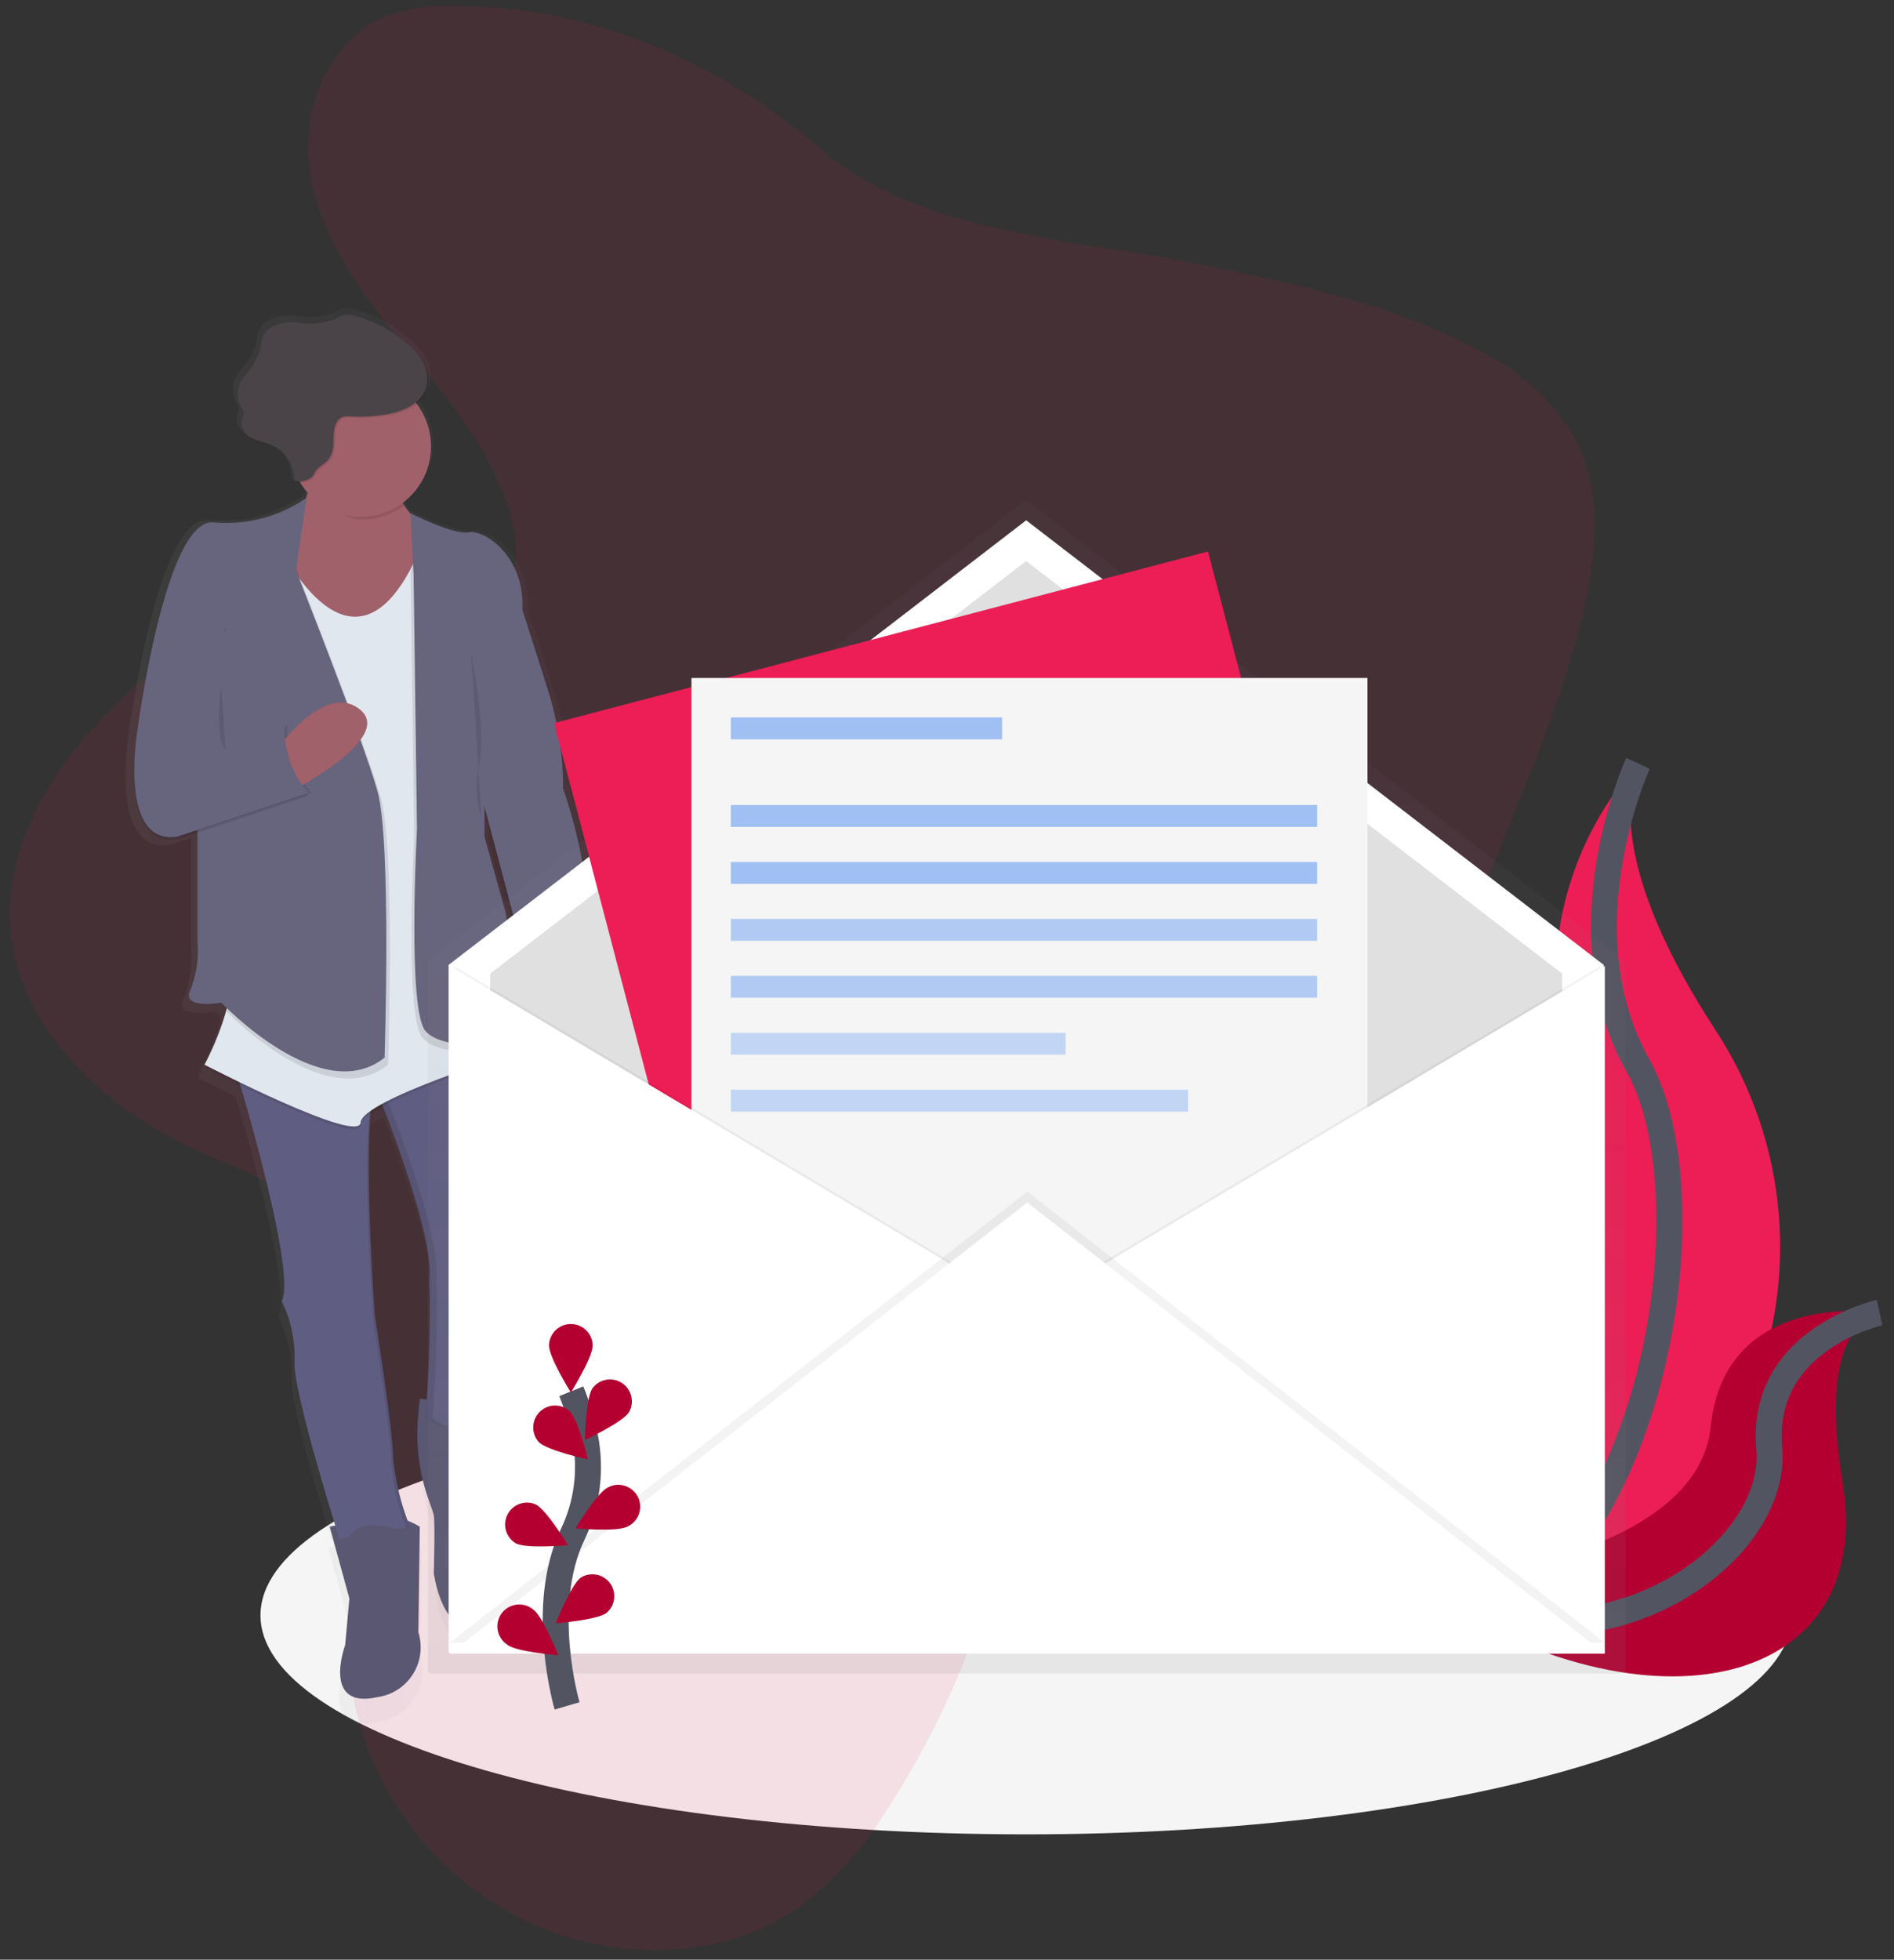 <svg width="146" height="151" viewBox="0 0 146 151" fill="none" xmlns="http://www.w3.org/2000/svg" class="process-step-image__svg-element">
<rect x="0" y="0" width="146" height="151" fill="#333333" stroke="none"/>
<path d="M79.103 141.341C111.702 141.341 138.128 133.786 138.128 124.466C138.128 115.146 111.702 107.591 79.103 107.591C46.505 107.591 20.079 115.146 20.079 124.466C20.079 133.786 46.505 141.341 79.103 141.341Z" fill="#F5F5F5"/>
<path d="M126.265 58.82C119.927 65.909 118.162 75.984 121.712 84.808C127.614 100.333 111.594 126.152 111.594 126.152C111.594 126.152 111.763 126.127 112.085 126.071C122.148 124.289 130.647 117.574 134.712 108.191C138.777 98.809 137.867 88.011 132.287 79.443C127.854 72.656 124.206 64.693 126.265 58.82Z" class="process-step-image__accent-element-1" fill="#ED1D55"/>
<path d="M126.265 58.82C126.265 58.82 120.363 71.645 126.265 82.108C132.167 92.571 127.278 121.933 111.594 126.152" stroke="#535461" stroke-width="2"/>
<path d="M144.887 101.138C144.887 101.138 132.956 99.238 131.868 109.938C130.779 120.638 108.933 122.12 108.933 122.12C108.933 122.12 109.075 122.22 109.342 122.393C127.387 134.246 144.637 129.943 142.038 114.203C141.066 108.352 141.142 102.474 144.887 101.138Z" class="process-step-image__accent-element-2" fill="#B40031"/>
<path d="M144.887 101.138C144.887 101.138 135.625 103.173 136.386 111.601C137.146 120.029 122.627 130.126 108.926 122.116" stroke="#535461" stroke-width="2"/>
<path opacity="0.1" d="M35.622 0.48C33.767 0.341 31.902 0.553 30.126 1.107C25.39 2.812 23.144 8.391 23.875 13.223C24.605 18.055 27.607 22.25 30.722 26.095C33.837 29.94 37.213 33.735 38.917 38.324C39.897 40.583 40.034 43.12 39.302 45.472C37.967 49.001 33.939 50.972 30.074 51.382C26.208 51.792 22.326 50.993 18.446 50.715C15.013 50.155 11.534 51.402 9.236 54.015C4.206 58.706 0.178 65.115 0.83 71.834C1.567 79.456 8.138 85.482 15.335 88.712C17.719 89.784 20.239 90.651 22.337 92.181C27.862 96.214 29.103 103.772 28.554 110.445C28.004 117.118 26.129 123.797 27.173 130.412C28.575 138.329 33.816 145.032 41.157 148.3C47.685 151.19 55.854 151.01 61.644 146.921C64.379 144.835 66.693 142.249 68.463 139.299C71.26 134.997 73.536 130.379 75.244 125.54C76.052 123.248 76.812 120.782 78.698 119.188C79.918 118.254 81.322 117.587 82.817 117.231C87.265 115.946 91.951 115.592 96.44 114.449C100.929 113.306 105.447 111.176 107.887 107.367C111.341 101.962 109.729 95.049 109.745 88.69C109.773 74.202 118.75 61.23 122.063 47.111C123.145 42.495 123.548 37.388 121.131 33.272C119.317 30.519 116.783 28.317 113.805 26.906C107.409 23.473 100.129 21.945 92.97 20.458C83.022 18.395 70.941 18.128 63.23 11.453C55.837 5.047 45.713 0.48 35.622 0.48Z" class="process-step-image__accent-element-1" fill="#ED1D55"/>
<g opacity="0.5">
<path d="M43.952 61.09C43.951 58.442 43.537 55.81 42.723 53.29L40.699 47.007V46.696C40.761 42.671 37.626 40.663 36.419 40.881C35.182 41.104 31.753 39.381 31.753 39.381V39.428C31.517 39.157 31.305 38.867 31.118 38.561C32.316 37.689 33.112 36.37 33.325 34.903C33.538 33.436 33.15 31.945 32.249 30.768C32.62 30.489 32.903 30.109 33.064 29.674C33.306 28.86 33.162 27.979 32.674 27.284C32.48 26.993 32.254 26.724 32 26.484C31.614 26.102 31.192 25.757 30.741 25.455C29.64 24.632 28.374 24.056 27.031 23.767C26.797 23.712 26.555 23.712 26.321 23.767C26.119 23.849 25.926 23.953 25.747 24.078C24.744 24.452 23.655 24.537 22.607 24.321C21.541 24.265 20.245 24.564 19.908 25.565C19.835 25.882 19.779 26.202 19.739 26.525C19.47 27.276 19.052 27.964 18.51 28.55C17.966 29.153 17.803 30.009 18.087 30.771C18.218 31.007 18.423 31.225 18.423 31.495C18.393 31.686 18.336 31.872 18.255 32.048C18.172 32.483 18.342 32.928 18.694 33.197C18.84 33.353 19.011 33.484 19.2 33.583C19.735 33.856 20.35 33.941 20.899 34.194C21.171 34.322 21.42 34.492 21.637 34.7C22.174 35.264 22.462 36.021 22.437 36.8L22.55 36.812V36.912C22.668 36.925 22.793 36.937 22.916 36.942C23.093 37.226 23.296 37.494 23.521 37.742C23.483 37.886 23.44 38.032 23.391 38.181C21.244 39.647 18.656 40.323 16.067 40.096C12.133 39.541 9.883 56.753 9.883 56.753C9.737 57.737 9.666 58.731 9.67 59.726C9.653 62.257 10.185 65.57 13.144 65.082L14.717 64.564V73.077C14.837 74.397 14.645 75.726 14.155 76.958C13.37 78.507 16.63 77.958 16.63 77.958C16.63 77.958 16.755 78.088 16.983 78.309L16.91 78.509L17.01 78.609C16.582 80.076 16.004 81.494 15.286 82.843L15.378 82.89C15.319 83.003 15.286 83.059 15.286 83.059C15.286 83.059 16.497 83.678 18.163 84.476C19.502 89.005 22.433 99.495 21.468 101.493L21.495 101.55C22.193 102.983 22.532 104.564 22.481 106.157C22.297 107.966 24.799 116.186 25.734 119.171L25.292 119.26L26.865 124.923L26.527 128.588C26.527 128.588 24.616 133.696 29.112 132.697C30.272 132.546 31.305 131.89 31.934 130.904C32.563 129.918 32.724 128.705 32.372 127.589L32.485 119.259C32.485 119.259 32.051 119.018 31.517 118.786C30.884 117.197 30.49 115.523 30.349 113.818C30.349 111.709 28.887 102.601 28.887 102.601V102.537L28.878 102.415V102.395C28.878 102.282 28.86 102.127 28.846 101.938V101.928C28.454 96.875 28.353 91.804 28.542 86.74C28.867 86.52 29.205 86.319 29.554 86.14C30.653 88.908 33.469 96.385 33.29 99.522C33.066 103.403 33.234 100.356 33.29 99.859C33.307 99.705 33.319 99.891 33.324 100.308V101.95C33.324 102.287 33.324 102.662 33.312 103.05V103.286C33.312 103.524 33.312 103.767 33.3 104.013C33.3 104.35 33.287 104.678 33.28 105.013C33.263 105.772 33.241 106.54 33.214 107.259C33.214 107.339 33.211 107.418 33.206 107.497C33.2 107.654 33.194 107.808 33.187 107.959C33.179 108.11 33.173 108.257 33.167 108.401C33.16 108.544 33.153 108.683 33.145 108.818C33.137 108.977 33.126 109.129 33.118 109.274L32.507 109.186L32.377 110.586C32.173 112.815 32.461 115.062 33.221 117.167C33.429 117.744 33.591 118.222 33.627 118.392C33.74 118.947 33.627 122.948 33.627 122.948C33.627 122.948 34.302 128.167 37.451 127.167C38.771 126.61 39.697 125.394 39.884 123.973C40.249 122.38 40.113 120.714 39.495 119.202C38.922 117.981 38.72 116.619 38.913 115.284C39.28 113.606 39.469 111.894 39.474 110.176L39.127 110.127C39.214 109.962 39.292 109.793 39.362 109.621C39.362 109.621 39.249 101.958 40.261 100.959C40.818 100.409 40.767 99.088 40.599 98.008C40.358 96.445 40.301 94.859 40.43 93.283C40.454 92.684 40.55 92.089 40.715 91.513C41.014 90.926 41.308 85.006 39.994 82.157L40.264 82.073L40.222 81.864L40.264 81.85C40.462 82.379 40.687 82.898 40.939 83.404C41.005 83.456 41.081 83.493 41.162 83.515C44.803 82.875 44.95 79.475 44.748 77.615C44.902 77.689 44.986 77.737 44.986 77.737L45.323 72.843C45.669 71.935 45.825 70.966 45.78 69.996C45.602 66.955 44.986 63.955 43.952 61.09ZM39.938 75C39.688 72.869 39.339 70.862 39.339 70.862L37.653 64.862V62.678L40.327 72.668L39.938 75Z" fill="url(#paint0_linear_125_10738)"/>
</g>
<path d="M32.356 107.76L32.231 109.132C32.034 111.312 32.313 113.509 33.049 115.57C33.249 116.135 33.407 116.601 33.44 116.77C33.547 117.313 33.44 121.22 33.44 121.22C33.44 121.22 34.09 126.32 37.128 125.344C38.406 124.79 39.297 123.604 39.476 122.222C39.827 120.666 39.695 119.04 39.098 117.561C38.544 116.366 38.349 115.036 38.536 113.732C38.891 112.092 39.073 110.418 39.079 108.74L32.356 107.76Z" fill="#5A5773"/>
<path d="M29.102 84.209C29.102 84.209 33.332 94.52 33.115 98.317C32.898 102.114 33.061 99.13 33.115 98.643C33.189 102.19 33.081 105.738 32.789 109.274C32.789 109.274 37.236 112.529 38.971 108.189C38.971 108.189 38.863 100.702 39.837 99.724C40.374 99.187 40.321 97.895 40.163 96.84C39.929 95.314 39.872 93.767 39.994 92.228C40.013 91.642 40.105 91.061 40.269 90.498C40.595 89.847 40.92 82.467 38.97 80.405L29.102 84.209Z" fill="#605D82"/>
<path opacity="0.1" d="M33.333 109.278C33.624 105.742 33.733 102.194 33.658 98.647C33.604 99.135 33.441 102.12 33.658 98.321C33.876 94.522 29.646 84.213 29.646 84.213L39.109 80.571C39.065 80.515 39.02 80.463 38.974 80.414L29.105 84.214C29.105 84.214 33.334 94.525 33.117 98.325C32.9 102.125 33.063 99.138 33.117 98.651C33.191 102.198 33.083 105.746 32.791 109.282C33.819 110.019 35.048 110.425 36.313 110.443C35.24 110.302 34.217 109.902 33.333 109.278Z" fill="black"/>
<path d="M25.415 117.635L26.933 123.17L26.607 126.751C26.607 126.751 24.764 131.743 29.105 130.766C30.23 130.606 31.227 129.959 31.832 128.998C32.438 128.037 32.59 126.858 32.25 125.774L32.358 117.635C31.595 117.175 30.744 116.88 29.86 116.768C29.101 116.877 25.415 117.635 25.415 117.635Z" fill="#5A5773"/>
<path d="M17.932 81.605C17.932 81.605 22.921 97.775 21.729 100.271C22.416 101.689 22.75 103.252 22.706 104.827C22.49 106.995 26.176 118.609 26.176 118.609L31.6 117.632C30.912 115.932 30.474 114.141 30.301 112.315C30.301 110.253 28.89 101.346 28.89 101.346C28.89 101.346 27.698 85.067 29.108 83.33L17.932 81.605Z" fill="#605D82"/>
<g opacity="0.1">
<path d="M28.683 84.653C27.783 88.339 28.778 101.901 28.778 101.901C28.778 101.901 30.188 110.801 30.188 112.87C30.321 114.525 30.697 116.152 31.304 117.698L31.598 117.646C30.91 115.946 30.472 114.155 30.299 112.329C30.299 110.267 28.889 101.36 28.889 101.36C28.889 101.36 27.977 88.965 28.683 84.653Z" fill="black"/>
<path d="M21.728 100.27L21.755 100.326C21.763 100.27 21.772 100.211 21.777 100.157C21.763 100.195 21.747 100.233 21.728 100.27Z" fill="black"/>
<path d="M28.858 83.865C28.907 83.678 28.99 83.501 29.102 83.344L17.932 81.605C17.932 81.605 17.998 81.816 18.111 82.192L28.858 83.865Z" fill="black"/>
</g>
<path d="M43.96 75.744C43.96 75.744 45.587 81.819 40.707 82.69C40.627 82.669 40.553 82.633 40.489 82.582C40.489 82.582 37.669 77.047 39.838 74.877L43.96 75.744Z" fill="#A1616A"/>
<path d="M24.006 35.377C24.006 35.377 24.331 39.933 20.753 42.105C17.174 44.277 28.342 50.244 28.342 50.244L34.199 40.91C34.199 40.91 31.707 41.232 30.189 36.895L24.006 35.377Z" fill="#A1616A"/>
<path opacity="0.1" d="M21.618 42.428C21.618 42.428 27.15 53.928 32.138 43.079L39.838 81.279C39.838 81.279 27.907 84.97 27.801 86.706C27.695 88.442 15.765 82.257 15.765 82.257C15.765 82.257 18.363 77.481 17.718 74.552C17.072 71.623 21.618 42.428 21.618 42.428Z" fill="black"/>
<path d="M21.618 42.21C21.618 42.21 27.15 53.71 32.138 42.861L39.838 81.061C39.838 81.061 27.907 84.752 27.801 86.488C27.695 88.224 15.765 82.039 15.765 82.039C15.765 82.039 18.363 77.263 17.718 74.334C17.072 71.405 21.618 42.21 21.618 42.21Z" fill="#E1E7EF"/>
<path d="M27.042 120.674C27.042 120.674 25.632 117.527 28.885 117.527C32.137 117.527 31.597 120.349 31.597 120.349L27.042 120.674Z" fill="#5A5773"/>
<path d="M34.416 112.534C34.416 112.534 33.117 109.169 36.369 109.061C39.62 108.953 37.995 112.099 37.995 112.099L34.416 112.534Z" fill="#5A5773"/>
<path opacity="0.1" d="M31.651 39.765C31.651 39.765 34.958 41.453 36.148 41.23C37.338 41.007 40.485 43.074 40.269 47.199L42.229 53.352C43.013 55.819 43.411 58.392 43.409 60.981C43.409 60.981 46.229 68.794 44.708 72.267L44.382 77.043C42.821 76.21 41.044 75.87 39.286 76.066L39.941 72.166L37.007 61.094L32.133 49.265L31.651 39.765Z" fill="black"/>
<path d="M31.651 39.55C31.651 39.55 34.958 41.238 36.148 41.015C37.338 40.792 40.485 42.859 40.269 46.984L42.229 53.137C43.013 55.604 43.411 58.177 43.409 60.766C43.409 60.766 46.229 68.579 44.708 72.052L44.382 76.828C42.821 75.995 41.044 75.655 39.286 75.851L39.936 71.944L37.007 60.876L32.131 49.047L31.651 39.55Z" fill="#67647E"/>
<path opacity="0.1" d="M37.128 52.737V65L38.755 70.861C38.755 70.861 39.839 77.261 39.514 79.218C39.188 81.175 33.982 81.606 32.572 79.977C31.162 78.348 31.922 64.452 31.922 64.452L31.65 44.109L31.867 43.458L37.128 52.737Z" fill="black"/>
<path d="M37.35 52.195V64.462L38.977 70.323C38.977 70.323 40.061 76.723 39.735 78.68C39.41 80.637 34.204 81.068 32.794 79.439C31.384 77.81 32.143 63.914 32.143 63.914L31.874 43.562L37.35 52.195Z" fill="#67647E"/>
<path opacity="0.1" d="M15.492 62.397L18.963 73.197L17.336 77.809C17.336 77.809 25.036 85.948 29.917 82.041C29.917 82.041 30.459 65.436 29.374 61.529C28.289 57.622 23.084 44.485 23.084 44.485L22.008 41.017L16.261 44.272L15.492 62.397Z" fill="black"/>
<path d="M15.22 61.852V72.483C15.338 73.775 15.152 75.076 14.678 76.283C13.917 77.802 17.064 77.26 17.064 77.26C17.064 77.26 24.764 85.399 29.645 81.492C29.645 81.492 30.188 64.887 29.102 60.98C28.017 57.073 22.812 43.936 22.812 43.936L21.728 40.463L15.981 43.718L15.22 61.852Z" fill="#67647E"/>
<path opacity="0.1" d="M23.626 38.575C21.553 40.021 19.04 40.693 16.523 40.475C12.725 39.932 10.558 56.754 10.558 56.754C10.558 56.754 9.148 65.436 13.703 64.677L23.789 61.312C22.507 59.89 21.844 58.015 21.946 56.103L17.064 58.055L17.283 48.723L23.626 38.575Z" fill="black"/>
<path opacity="0.1" d="M10.773 56.535C10.773 56.535 9.363 65.217 13.918 64.458L24.005 61.093C22.723 59.671 22.059 57.797 22.162 55.884L17.283 57.838L10.773 56.535Z" fill="black"/>
<path d="M21.922 57.028C21.922 57.028 25.307 52.575 27.799 54.713C30.292 56.851 22.816 60.769 22.816 60.769L21.922 57.028Z" fill="#A1616A"/>
<path d="M23.626 38.357C21.553 39.803 19.04 40.475 16.523 40.257C12.725 39.714 10.558 56.536 10.558 56.536C10.558 56.536 9.148 65.218 13.703 64.459L23.789 61.094C22.507 59.672 21.844 57.797 21.946 55.885L17.064 57.839L17.283 48.505L22.815 43.949L23.626 38.357Z" fill="#67647E"/>
<path opacity="0.1" d="M30.295 37.109L24.113 35.59C24.113 35.59 24.434 35.955 24.059 37.38C25.058 38.522 26.276 40.04 27.909 40.04C29.077 40.042 30.215 39.665 31.15 38.965C30.801 38.378 30.514 37.756 30.295 37.109Z" fill="black"/>
<path d="M27.801 39.824C30.797 39.824 33.225 37.394 33.225 34.397C33.225 31.4 30.797 28.97 27.801 28.97C24.806 28.97 22.378 31.4 22.378 34.397C22.378 37.394 24.806 39.824 27.801 39.824Z" fill="#A1616A"/>
<path opacity="0.1" d="M29.857 32.041C31.115 31.827 32.498 31.268 32.92 30.063C33.154 29.267 33.016 28.409 32.544 27.727C32.072 27.057 31.476 26.484 30.788 26.039C29.728 25.234 28.504 24.672 27.203 24.392C26.978 24.338 26.743 24.338 26.518 24.392C26.323 24.471 26.137 24.572 25.963 24.692C24.995 25.058 23.942 25.141 22.927 24.93C21.894 24.876 20.654 25.168 20.329 26.145C20.229 26.445 20.235 26.773 20.16 27.083C19.899 27.814 19.498 28.487 18.98 29.066C18.458 29.66 18.302 30.492 18.572 31.236C18.699 31.467 18.91 31.68 18.91 31.943C18.878 32.13 18.821 32.312 18.741 32.485C18.666 33.079 18.998 33.649 19.551 33.877C20.066 34.144 20.66 34.226 21.187 34.477C22.193 34.973 22.818 36.011 22.786 37.133C23.257 37.261 23.761 37.16 24.147 36.86C24.292 36.7 24.363 36.485 24.494 36.315C24.689 36.113 24.907 35.934 25.142 35.782C26.277 34.849 25.471 33.56 26.113 32.554C26.45 32.036 26.987 32.195 27.53 32.203C28.309 32.221 29.088 32.167 29.857 32.041Z" fill="black"/>
<path d="M29.749 31.933C31.007 31.719 32.39 31.16 32.812 29.955C33.046 29.16 32.908 28.301 32.436 27.619C31.965 26.949 31.368 26.376 30.68 25.931C29.62 25.126 28.396 24.564 27.095 24.284C26.87 24.23 26.635 24.23 26.41 24.284C26.215 24.363 26.029 24.464 25.855 24.584C24.887 24.95 23.834 25.033 22.82 24.822C21.786 24.768 20.546 25.06 20.221 26.037C20.121 26.337 20.126 26.665 20.052 26.975C19.791 27.706 19.39 28.38 18.872 28.958C18.35 29.552 18.194 30.384 18.464 31.128C18.591 31.359 18.801 31.572 18.801 31.835C18.768 32.022 18.712 32.204 18.632 32.377C18.557 32.971 18.889 33.541 19.442 33.769C19.957 34.036 20.551 34.118 21.078 34.369C22.086 34.866 22.712 35.907 22.677 37.032C23.148 37.16 23.652 37.059 24.038 36.759C24.183 36.599 24.253 36.384 24.386 36.214C24.58 36.012 24.798 35.833 25.033 35.681C26.168 34.748 25.362 33.459 26.004 32.453C26.341 31.935 26.878 32.094 27.422 32.102C28.201 32.118 28.98 32.062 29.749 31.933Z" fill="#4A4347"/>
<path opacity="0.1" d="M36.314 50.187C36.314 50.187 37.507 56.373 36.965 58.761C36.634 60.15 36.683 61.602 37.107 62.966" fill="black"/>
<path opacity="0.1" d="M17.043 52.791C17.043 52.791 16.523 56.915 17.389 57.783L17.043 52.791Z" fill="black"/>
<path d="M47.323 103.616C47.462 103.616 47.576 103.503 47.576 103.363C47.576 103.223 47.462 103.11 47.323 103.11C47.183 103.11 47.07 103.223 47.07 103.363C47.07 103.503 47.183 103.616 47.323 103.616Z" fill="black"/>
<g opacity="0.5">
<path d="M125.213 74.127V73.987L79.201 38.587C79.142 38.543 79.061 38.543 79.001 38.587L32.988 73.987V128.865H33.076V128.953H125.306V74.075L125.213 74.127Z" fill="url(#paint1_linear_125_10738)"/>
</g>
<path d="M123.624 127.334H34.583V74.346L79.103 40.09L123.624 74.346V127.334Z" fill="white"/>
<path d="M120.419 124.194H37.786V75.02L79.102 43.229L120.419 75.02V124.194Z" fill="#E0E0E0"/>
<path d="M93.12 42.494L42.713 55.717L59.52 119.868L109.926 106.645L93.12 42.494Z" class="process-step-image__accent-element-1" fill="#ED1D55"/>
<path d="M105.411 52.24H53.301V118.559H105.411V52.24Z" fill="#F5F5F5"/>
<path opacity="0.05" d="M35.004 74.431L79.524 100.925L35.004 127.419V74.431Z" fill="black"/>
<path d="M34.667 74.431L79.187 100.925L34.667 127.419V74.431Z" fill="white"/>
<path opacity="0.05" d="M123.37 74.431L78.85 100.925L123.37 127.419V74.431Z" fill="black"/>
<path d="M123.708 74.431L79.187 100.925L123.708 127.419V74.431Z" fill="white"/>
<path opacity="0.05" d="M34.667 126.576L79.187 91.813L123.708 126.576H34.667Z" fill="black"/>
<path d="M34.667 127.419L79.187 92.656L123.708 127.419H34.667Z" fill="white"/>
<path d="M43.714 131.443C43.714 131.443 41.477 123.849 44.133 118.257C45.262 115.919 45.602 113.279 45.103 110.731C44.857 109.524 44.5 108.341 44.039 107.199" stroke="#535461" stroke-width="2"/>
<path d="M45.691 103.665C45.691 104.597 44.004 107.295 44.004 107.295C44.004 107.295 42.318 104.595 42.318 103.665C42.34 102.749 43.088 102.018 44.004 102.018C44.92 102.018 45.668 102.749 45.691 103.665Z" class="process-step-image__accent-element-2" fill="#B40031"/>
<path d="M48.482 108.823C47.976 109.604 45.095 110.954 45.095 110.954C45.095 110.954 45.147 107.771 45.654 106.99C46.179 106.261 47.184 106.072 47.939 106.561C48.693 107.05 48.932 108.045 48.482 108.823Z" class="process-step-image__accent-element-2" fill="#B40031"/>
<path d="M48.353 117.633C47.521 118.052 44.355 117.763 44.355 117.763C44.355 117.763 46.006 115.043 46.836 114.624C47.377 114.319 48.042 114.336 48.566 114.669C49.091 115.001 49.391 115.596 49.346 116.216C49.302 116.835 48.92 117.381 48.354 117.635L48.353 117.633Z" class="process-step-image__accent-element-2" fill="#B40031"/>
<path d="M46.762 124.28C46.013 124.834 42.842 125.08 42.842 125.08C42.842 125.08 44.01 122.12 44.758 121.567C45.506 121.09 46.495 121.274 47.022 121.988C47.548 122.702 47.433 123.702 46.757 124.277L46.762 124.28Z" class="process-step-image__accent-element-2" fill="#B40031"/>
<path d="M41.551 111.133C42.226 111.781 45.327 112.454 45.327 112.454C45.327 112.454 44.566 109.364 43.899 108.716C43.223 108.126 42.205 108.168 41.58 108.812C40.955 109.455 40.943 110.475 41.551 111.134V111.133Z" class="process-step-image__accent-element-2" fill="#B40031"/>
<path d="M39.788 118.931C40.62 119.35 43.786 119.061 43.786 119.061C43.786 119.061 42.135 116.341 41.305 115.922C40.484 115.559 39.522 115.903 39.117 116.705C38.713 117.508 39.007 118.487 39.787 118.932L39.788 118.931Z" class="process-step-image__accent-element-2" fill="#B40031"/>
<path d="M39.114 126.741C39.862 127.294 43.033 127.541 43.033 127.541C43.033 127.541 41.866 124.581 41.117 124.028C40.637 123.62 39.969 123.513 39.386 123.752C38.803 123.991 38.401 124.536 38.345 125.164C38.289 125.792 38.587 126.399 39.119 126.738L39.114 126.741Z" class="process-step-image__accent-element-2" fill="#B40031"/>
<path opacity="0.5" d="M77.248 55.278H56.336V56.966H77.248V55.278Z" fill="#4D8AF0"/>
<path opacity="0.5" d="M101.532 62.028H56.336V63.716H101.532V62.028Z" fill="#4D8AF0"/>
<path opacity="0.5" d="M101.532 66.416H56.336V68.104H101.532V66.416Z" fill="#4D8AF0"/>
<path opacity="0.4" d="M101.532 70.803H56.336V72.491H101.532V70.803Z" fill="#4D8AF0"/>
<path opacity="0.4" d="M101.532 75.191H56.336V76.879H101.532V75.191Z" fill="#4D8AF0"/>
<path opacity="0.3" d="M82.138 79.578H56.336V81.266H82.138V79.578Z" fill="#4D8AF0"/>
<path opacity="0.3" d="M91.582 83.966H56.336V85.654H91.582V83.966Z" fill="#4D8AF0"/>
<defs>
<linearGradient id="paint0_linear_125_10738" x1="9.67" y1="78.276" x2="45.752" y2="78.276" gradientUnits="userSpaceOnUse">
<stop stop-color="#808080" stop-opacity="0.251"/>
<stop offset="0.54" stop-color="#808080" stop-opacity="0.122"/>
<stop offset="1" stop-color="#808080" stop-opacity="0.102"/>
</linearGradient>
<linearGradient id="paint1_linear_125_10738" x1="79.147" y1="128.953" x2="79.147" y2="38.554" gradientUnits="userSpaceOnUse">
<stop stop-color="#808080" stop-opacity="0.251"/>
<stop offset="0.54" stop-color="#808080" stop-opacity="0.122"/>
<stop offset="1" stop-color="#808080" stop-opacity="0.102"/>
</linearGradient>
</defs>
</svg>
